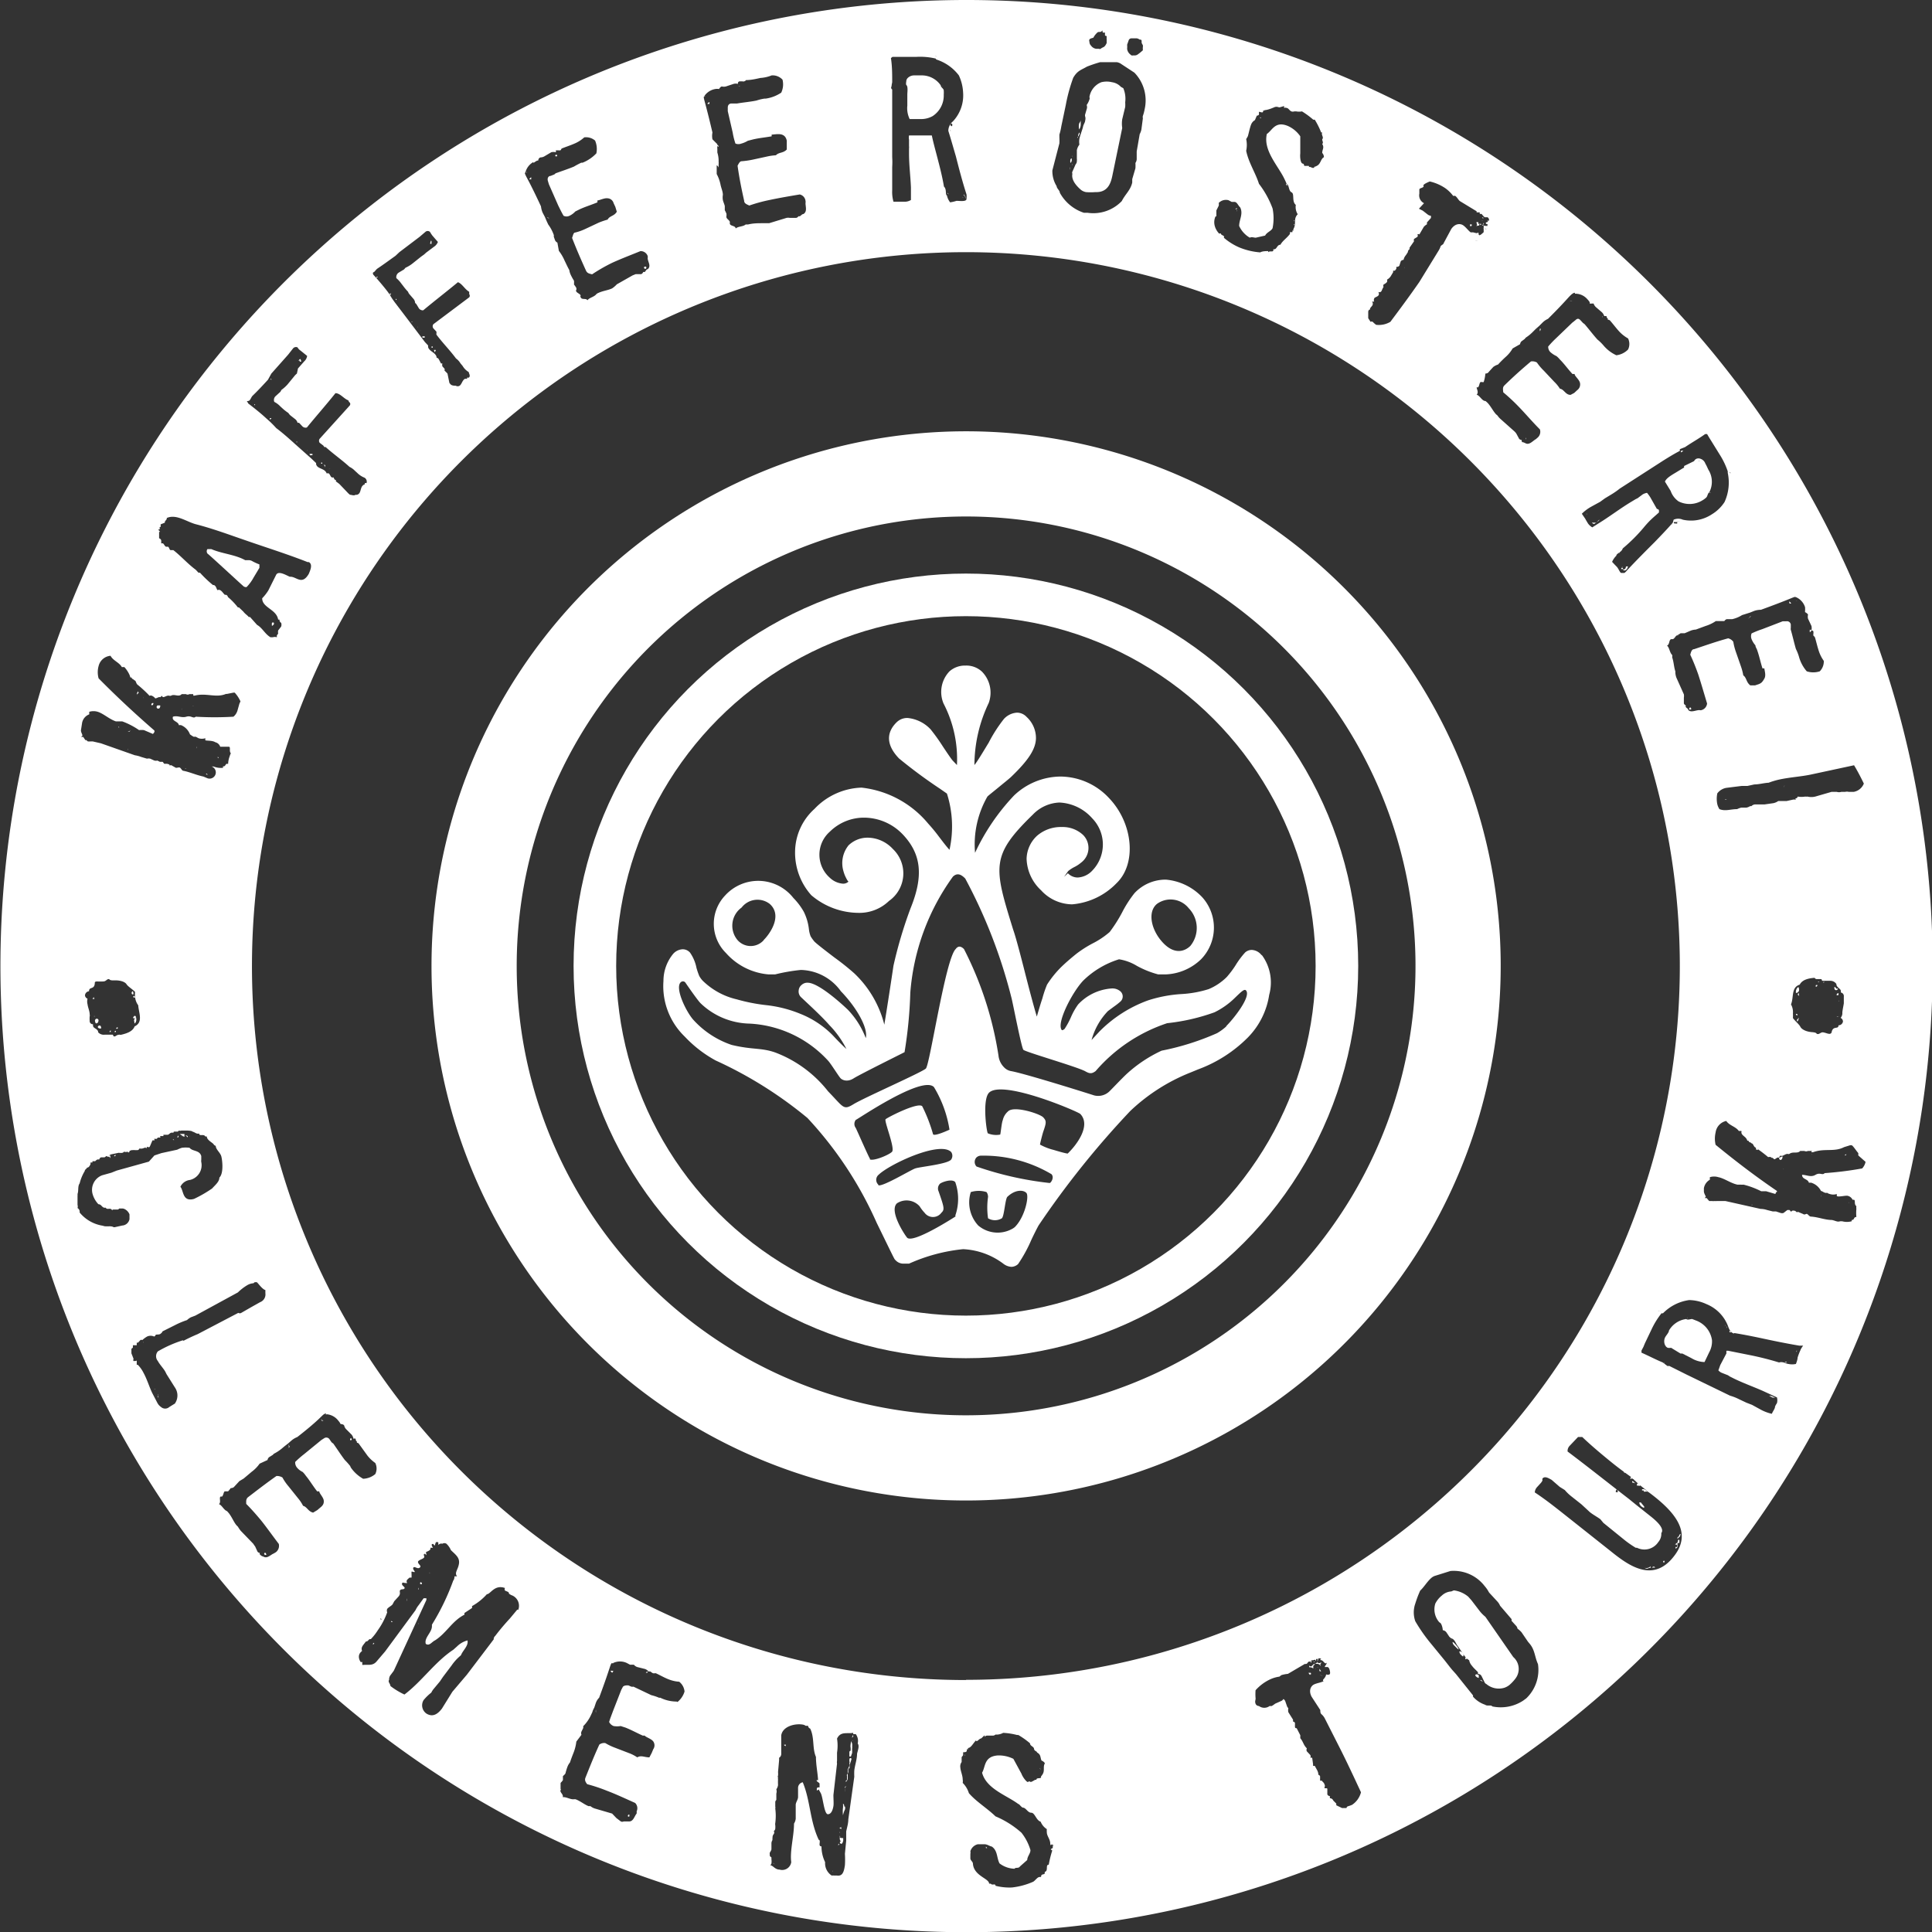 <svg xmlns="http://www.w3.org/2000/svg" id="Ebene_1" data-name="Ebene 1" viewBox="0 0 90.71 90.71">
  <rect x="0" y="0" width="90.71" height="90.71" fill="#333333" stroke="none"/>
  <defs/>
  <defs>
    <style>
      .cls-3{fill:#fff}
    </style>
  </defs>
  <path fill="none" stroke="#fff" stroke-width="4" d="M45.36 68.45a23.1 23.1 0 10-23.1-23.09 23.09 23.09 0 0023.1 23.09z"/>
  <circle cx="45.35" cy="45.35" r="17.42" fill="none" stroke="#fff" stroke-width="2"/>
  <path d="M14.21 21.3v.06zM15.24 22.22a.07.07 0 00-.09 0zM15 22h-.05.05zM15.46 22.4v.07zM15 22.07h-.07c-.01 0 0 0 0 0zM15.67 22.58v.06s-.01-.05 0-.06zM16.7 23.45h.05c.05 0-.04.01-.05 0zM16.52 23.4a.14.14 0 000-.11h-.09a.1.1 0 01.09.11zM34.49 6.34h.08v-.09a.29.29 0 00-.1.08zM16.39 23.23v-.05h-.05v.05h.05zM15.34 18.52zM19 14.45h-.06v.07zM14.12 30.77v-.07a.08.08 0 00-.09 0 .44.44 0 000 .15s.07-.05.09-.08zM11.77 37.08v0zM11.52 37.06v-.05h-.06zM13.24 20.44h-.04v.06zM12.71 29s.12.06.15 0a2 2 0 00.31-.43l.27-.45v-.16a2.52 2.52 0 01-.33-.15.34.34 0 00-.17-.05h-.17c-.49-.27-1.09-.3-1.59-.52H11a.18.18 0 000 .21c.09.06 1.61 1.47 1.71 1.55zM15.27 18.39h.06c.01 0 0 .05 0 .05h.07s0-.09-.05-.13zM15.13 18.45s-.02.01 0 0zM14 21.09h-.07v.05c0 .05.07-.03.07-.05zM14 19.3v-.05h-.05zM14 21.16h-.06zM21 17v-.05a.14.14 0 000 .05zM21.83 18.08zM26 9.56v-.05a.08.08 0 000 .08zM21.66 18a.17.17 0 00.06-.11h-.09s.05.11.03.11zM21.58 17.78v-.05h-.06v.05h.07zM21.13 17.31a.11.11 0 00.07 0v-.06h-.11v.07s.02-.02.04-.01zM11 37.84s0-.06-.07-.06a.1.1 0 00.07.06zM31.59 14.07a.07.07 0 000-.09h-.07c-.07 0 0 0 0 0a.05.05 0 00.07.09zM34.47 6v.07c0 .07 0 0 0 0zM19.63 15.24h-.07v.05c0 .05.06-.04.07-.05zM27.41 8.74a.05.05 0 00-.07 0 .06.06 0 000 .06h.07a.06.06 0 000-.06zM26.2 9.87v-.09a.27.27 0 00-.09.1h.11zM27.05 11.73s-.07-.08-.1-.07a.25.25 0 00.12.07zM21.46 12.85v.06h.06v-.14h-.05a.06.06 0 01-.01.08zM21.25 12.87s-.02.01 0 0zM20 13.49v-.05zM20.87 16.79v.07s-.01-.06 0-.07z" class="cls-3" transform="translate(-1.26 -1.46)"/>
  <path d="M19.62 15.31a.06.06 0 00-.07 0zM19.84 15.48v.06h.05zM21.45 13zM20.44 16.4h-.08c-.01 0 0 0 0 0zM20.64 16.59a.07.07 0 00-.08 0h.08zM20.41 16.3zM6.71 49.76h.07a.07.07 0 000-.07.1.1 0 00-.07.07zM6.46 49.84a.09.09 0 00-.06.07h.06v-.06c0-.06 0 0 0 0zM5.85 49.68a.11.11 0 00.1.07H6a.07.07 0 000-.07.07.07 0 00-.08-.07.09.09 0 00-.07.07zM6.64 49.91a.05.05 0 00.06 0v-.05a.05.05 0 00-.06.05zM7.5 48a.08.08 0 00-.06.08s0 .07.06.07 0-.15 0-.15zM7.61 48.28a.1.1 0 00-.08-.06.06.06 0 000 .07.08.08 0 00.06 0zM5.73 49.34a.09.09 0 000 .09s0 .08.06.08a.12.12 0 00.09-.11.07.07 0 00-.15-.06zM6.85 35.64v-.06h-.08.05zM6.47 36.24s-.01.01 0 0zM5.6 48.36h.07c.07 0 0 0 0-.06s-.05.05-.07.06zM6.31 35.4zM5.69 49.21a.11.11 0 000-.06.06.06 0 000 .06zM11 55.08V55s0 .05 0 0zM10 54.79l.07.07a.08.08 0 000-.06s-.1-.05-.11-.05.04.03.04.04zM9.92 54.83v-.13H9.7c-.03 0 0 0 0 0s.18.14.22.13zM7.64 49.27v-.06a.05.05 0 00-.07-.05l-.05.05a.07.07 0 000 .06zM9.74 54.87v-.06c0-.06 0 0 0 0zM9.59 54.87s.06 0 .05-.07-.06.06-.05.07zM9.84 54.82h-.05s.05.01.05 0zM7.27 36.67v-.06a.08.08 0 000 .07zM10 57.34s0-.01 0 0z" class="cls-3" transform="translate(-1.26 -1.46)"/>
  <path d="M7.57 49.44v.07c.06 0 .1-.14.09-.2s0-.07 0-.07a.14.14 0 00-.09.2zM11.23 55.26s0 .01 0 0zM7.9 36.06zM9.79 34.72v.05c0 .05-.01-.03 0-.05zM7.69 34v.1c0 .02 0 0 0 0s0-.06.06-.09 0 0 0-.07-.04.06-.06.06zM7.38 35.76s-.08.05-.12.05a.09.09 0 00.12-.05zM7 33zM10.35 34.61h-.06s.06.01.06 0zM9.3 34.71zM11.88 34.82s-.01.03 0 0zM10 37.55h-.06c-.06 0 0 0 0 0s.06.03.06 0zM10.52 34.68v-.05zM11.75 34.7zM11.68 34.71l-.04-.02zM7.16 33zM8.24 36.09h-.05.08zM8.07 36.05zM7.86 34.07V34.08c0-.05 0 0 0 0zM8.67 34.73c.05 0 .09 0 .11-.09a.11.11 0 000-.06h-.07-.05a.08.08 0 00.01.15zM7.54 36zM10.49 36.57v-.06c0-.06 0 0 0 0a.12.12 0 000 .09zM8 34.25a.15.15 0 000-.07v.07zM8.26 34.45s.01-.01 0 0zM8.9 35.19s-.01.01 0 0zM8.37 34.51a.11.11 0 000 .06c.06 0 .07 0 .09-.07s-.09-.01-.09.01zM10.17 54.78v.06s.01-.04 0-.06zM80.29 22.64a.08.08 0 00-.11 0 .13.13 0 000 .06zM81.52 24.6a.07.07 0 00.06 0s-.04-.02-.06 0zM80.25 23.45zM77.7 28zM72.92 22.08v-.07a.06.06 0 000 .08.07.07 0 000-.01zM80.07 25a1.15 1.15 0 001.14-.06 1 1 0 00.16-.12c.07-.07.06-.19.14-.24a1.07 1.07 0 000-1c-.06-.09-.11-.24-.18-.35a.37.37 0 00-.23-.23.26.26 0 00-.19 0 .23.23 0 00-.11.11l-.47.23v.07l-.41.25c-.34.2-.43.29-.49.41l.27.44a1 1 0 00.37.49zm1-1.89h-.05c-.05 0 0 0 0 0s-.02-.03-.02-.02zM77.31 27.36a.09.09 0 000 .09v-.1zM76.21 26H76a.17.17 0 00.11.06l.17-.12s.08-.05.07-.08a1.05 1.05 0 00-.14.14zM75.88 25.77s.01-.01 0 0zM77.6 28.06s0 .08-.06.13h-.06v.05h.08c.06 0 .15-.15.13-.19zM77.46 28.12h-.07a.06.06 0 000 .06h.06c.06 0 0 0 0-.06zM77.47 28.09a.06.06 0 00-.06 0h.06zM70.81 12.55s.01-.02 0 0zM70.7 12.17v-.06zM70.9 11.73v-.06h-.06zM70.92 11.92a.07.07 0 000 .09.07.07 0 000-.07v-.02zM70.86 12v.05h.06v.28c0 .08 0 0 .06 0h.09c0-.07-.12-.09-.1-.14a.26.26 0 00.25-.06c-.22-.13-.22 0-.36-.13zM75.3 15.33h-.08c-.02 0 0 0 0 0zM76.48 16.37a.08.08 0 000-.08v.07a.07.07 0 000 .01zM75 15.61h.08a.24.24 0 00-.12 0zM73.57 17s.06-.1 0-.12a.16.16 0 000 .14V17zM70.64 12.17zM70.72 12.28h-.13.13zM71.17 12v-.12c0-.01-.14 0-.15.05s.1.07.15.07zM85.68 49.3s-.05 0-.05.08.06 0 .07-.06a.08.08 0 000-.08zM85.64 49.14a.08.08 0 000-.07.07.07 0 00-.06 0 .08.08 0 00.07.07zM85.72 48.16v-.07a.06.06 0 00-.05.06.07.07 0 00.07.06s-.02-.02-.02-.05zM85.7 47.81c-.06 0-.12.13-.12.2v.07a.15.15 0 00.15-.13s0-.11-.03-.14zM86.52 47.72a.07.07 0 000 .07.08.08 0 00.07-.08s-.07-.01-.07.01zM88.33 38h-.06zM75.75 25.57v.06a.08.08 0 000-.07v.01zM84.14 38.54zM82.34 39a.1.1 0 00-.1 0 .1.1 0 00.06 0h.09zM84.7 38.49v-.05c0-.05 0 0 0 0v.05zM85 38.42l.06-.1s-.06.08-.06.1zM86.61 47.57a.09.09 0 00.07 0 .05.05 0 00-.07 0zM80.58 34.76s0 .05.07 0 0 0 0-.07a.05.05 0 00-.07.07zM85.64 29.66h-.07c-.07 0 0 0 0 0s.05.01.07 0zM86.29 31.1a.06.06 0 000-.07h-.06v.07c0 .07 0 .05.06 0zM83.37 30.48s.1-.07.09-.1a.31.31 0 00-.09.12s-.02-.02 0-.02zM85.36 29.79s-.08-.1-.09-.09v.07s.02.05.09.02zM87.54 49.2a.06.06 0 00.06 0h-.07c-.07 0 .01-.04.01 0zM87.47 47.88a.09.09 0 00-.08-.08.08.08 0 000 .07.08.08 0 00.16 0zM87.59 48.09a.09.09 0 00-.1.09.09.09 0 00.08 0 .09.09 0 000-.09h.02zM86.9 47.59h-.06a.09.09 0 00.06-.06zM87.6 48.5v-.07a.06.06 0 000 .06zM70.89 11.82h-.07c-.07 0 0 0 0 0a.1.1 0 00.07 0zM51.5 9.36V9.3a.24.24 0 000 .13zM51.58 9v-.1s-.05 0-.06.05a.3.3 0 000 .16s.05-.04.06-.11zM46.49 10.74h-.05a.05.05 0 00.05 0v-.06zM46.54 10.46h.06zM46.51 10.59s.06.06.08.12v.12s0-.2-.09-.2zM51.74 8.47v-.05.05zM51.76 9.18l-.15.34a.12.12 0 000 .1c-.06.3.2.58.41.76a.54.54 0 00.23.1 2.72 2.72 0 00.43 0h.06c.56 0 .68-.47.74-.74l.47-2.27a1.39 1.39 0 010-.41l.14-.58a1.66 1.66 0 000-.22A1.28 1.28 0 0054 5.6l-.11-.06a.71.71 0 00-.42-.22 1.05 1.05 0 00-.5 0 .9.9 0 00-.56.7.14.14 0 010 .11.91.91 0 01-.13.26.28.28 0 010 .2l-.07.24a.17.17 0 000 .1.33.33 0 010 .19c0 .09-.08.18-.1.29s-.13.38-.17.56a.86.86 0 000 .28.62.62 0 00-.12.26v.41a.24.24 0 010 .09.23.23 0 01-.06.17zM51.83 8.14v-.06-.05.11zM51.61 8.83a.1.1 0 000-.07v.06zM46.47 10.71zM51.62 9.23v-.08a.09.09 0 000 .08zM45.54 5.52h-.06s.04-.01.06 0zM43.09 5.53a.05.05 0 000-.08s-.07 0-.07.08zM45.81 10.58s-.06-.06-.08-.06.06.06.08.06zM43.5 11h-.06c-.06 0 0 0 0 0h.07zM36 5.51a.07.07 0 00-.07 0h.06c.06 0 .01.02.01 0zM39 11.54h-.11.07a.06.06 0 00.04 0zM43.72 11zM43.94 11a.18.18 0 00.1-.06.09.09 0 000-.05v-.2-.1V10.88c0 .01-.1 0-.1.06s-.03.06 0 .06zM51.85 7.9a.28.28 0 00.09-.13.1.1 0 000-.09s-.05.06-.06.14 0 .14 0 .14l-.03-.06zM35 8.36s0-.1-.08-.09.08.08.08.09zM43.86 5.87v.55a1.17 1.17 0 00.11.63h.51a1.1 1.1 0 00.57-.14 1.15 1.15 0 00.52-1 1.36 1.36 0 000-.2c0-.09-.14-.15-.14-.24a1.08 1.08 0 00-.85-.47h-.39a.43.43 0 00-.31.12.24.24 0 00-.07.18.28.28 0 000 .15c.08.05.06.27.05.42zm.1-.76H44zM43.86 6zM67.22 14a.11.11 0 000 .06zM66.93 14.18h-.06zM67.28 13.67v.08zM66.88 14.28zM66.5 15v-.06c0-.01 0 0 0 0zM70.44 12.24h-.07zM70.65 12.05h.06v-.07l.09.05v-.06h-.13v-.08h-.09c0 .07.06.1 0 .19zM70.61 12.55v-.06c0-.06 0 0 0 0s-.01.08 0 .06zM70.49 12.59zM70.36 12.06V12c0-.01-.07 0-.08 0s0 0 0 .07a.08.08 0 00.08-.01zM65.71 16.39s-.02.01 0 0zM53.17 3zM59.26 11.28h.07v-.11.05l-.07.06zM59.07 11.09v-.05c0-.05 0 0 0 0v.06zM58.62 11.5zM52.09 7v-.07V7zM52 7.32V7.1s0 .06-.07.15a.56.56 0 000 .29s.07-.11.07-.22zM63.26 9.16v-.08s-.03.07 0 .08zM62.05 11.81H62v.05s0-.03.05-.05zM59.34 11.38a.06.06 0 000-.06s-.01.06 0 .06zM62.05 12H62s0 .06.05 0zM60.42 7h.06s-.06-.07-.06 0zM15.87 22.83a.11.11 0 00.06 0v-.06h-.05-.06c-.06 0 0 .05 0 .07zM77.51 70.54v.06h.07a.47.47 0 000-.12zM70.78 80.16h.06a.09.09 0 00-.06 0z" class="cls-3" transform="translate(-1.26 -1.46)"/>
  <path d="M71 77.37a1.65 1.65 0 01-.29-.3l-.36-.47-.15-.17a1.31 1.31 0 00-.68-.3l-.12.05a.71.71 0 00-.44.19 1.18 1.18 0 00-.31.38.91.91 0 00.19.88.19.19 0 01.08.07.74.74 0 01.08.3.25.25 0 01.17.1l.14.21.08.07a.25.25 0 01.15.1c.06.07.09.17.16.26s.22.34.34.49a.71.71 0 00.2.18.53.53 0 00.13.26c.08.11.2.21.28.3a.35.35 0 010 .08.22.22 0 01.16.08l.16.33a.19.19 0 00.08.07.9.9 0 00.85.17.8.8 0 00.22-.12 1.89 1.89 0 00.3-.32.74.74 0 00-.11-1zM77.9 71a.06.06 0 000 .06c.06.05.1 0 .12 0s0 .07 0 .08v-.06s-.09-.08-.12-.08zM77.93 70.83s-.08-.05-.11 0a.08.08 0 000 .08c.06-.08.1 0 .15 0L78 71a.34.34 0 00-.07-.17zM70.81 80.34h-.06s.11.08.13.07z" class="cls-3" transform="translate(-1.26 -1.46)"/>
  <path d="M70.06 79.3v.05c0 .05 0 0 .06 0s0 0 0-.06-.05-.01-.06.01zM78.23 71.14s-.1-.07-.11 0 0 .05 0 .07 0 0 .06 0a.09.09 0 00.09 0s.03-.02-.04-.07zM63.49 79.85s.01.02 0 0zM70.45 79.94h.06s-.04-.01-.06 0zM70.55 80.08a.05.05 0 000 .08.25.25 0 00.14.08v-.11c0-.05-.12-.07-.14-.05zM78.6 71.47l-.14-.09h-.1a.08.08 0 000 .06h.08v.05a.11.11 0 00.08 0h.07a.24.24 0 00.13 0zM79.9 74a.07.07 0 01.1 0v.09c0 .03 0 0-.06 0a.07.07 0 000 .08.3.3 0 00.08-.07v-.18c0-.1 0 0-.06 0zM78.3 72h-.07c-.01 0 0 .14.14.22s.06 0 .09 0-.11-.15-.16-.22z" class="cls-3" transform="translate(-1.26 -1.46)"/>
  <path d="M80 73.9a.23.23 0 00.11 0v-.14h-.07s.02.08-.04.14zM79.93 73.84v-.06h-.05.05zM79.58 73.85s-.02-.01 0 0zM80 73.68l.08-.1a.25.25 0 000 .08s0-.12.06-.17 0 .08 0 .1-.07.06-.1.1zM78.76 75.07c-.14 0-.12.09-.29 0a.3.3 0 00.29-.07zM79.35 74.75v.06a.06.06 0 00.06 0v-.07zM69.84 79a.06.06 0 00-.06 0s0 .08.06.14.1.1.12.09a.21.21 0 000-.16zM78.81 75.06h.16c-.04-.06-.07-.06-.16 0zM63 79.5a.06.06 0 00-.08 0s.08.01.08 0zM62.73 79.66v.08c.06 0 .12 0 .19.06v-.07-.06l.08-.07a.06.06 0 00-.07 0l-.1.1s-.07 0-.1-.04zM63 79.58h.11s.09 0 .14.08 0 0 0-.07l.06-.07c-.06 0-.14.06-.17 0h-.06a.32.32 0 00.07-.25c-.07.18.02.23-.15.31z" class="cls-3" transform="translate(-1.26 -1.46)"/>
  <path d="M63.05 79.4s0-.09.07-.11-.08 0-.1 0 0 .13 0 .16zM79.62 73.06h0zM63.29 80.13a.08.08 0 00.07 0zM63.3 80.09h-.06a.06.06 0 00.06 0zM63 80v.06zM63 79.82a.08.08 0 00.05 0H63zM63.23 79.8s-.05.09 0 .13h.06s-.09-.12-.06-.13zM63.16 79.75h-.08s.09.01.08 0zM62.8 80h-.06c-.06 0-.05 0 0 .07s0 0 .07 0a.09.09 0 00-.01-.07zM63.07 84.1v.05zM62.8 79.53a.14.14 0 00.05-.08h-.05v.07c0 .07-.01.02 0 .01zM63.45 84.79v.06c0 .06 0 0 0 0v-.06zM64.38 86.24zM69.36 78.44h.06c.06 0 0 0 0 0s-.04-.01-.06 0zM63 84zM63 83.73h-.06.06zM69.46 78.56s0 .08.07.15.2.21.22.19a.5.5 0 00-.12-.19c-.07-.09-.15-.17-.17-.15zM62.77 79.41h-.06c-.06 0 0 0 0 0s.03.01.06 0zM62.72 83.5h.06zM70.25 79.67h-.07zM84.45 57.36h.09v-.06s-.08.04-.09.06zM84.79 55.82s0 .09.06.1.09-.07.1-.11a.35.35 0 000-.06zM87.85 58h-.06zM88.08 57.9v.06a.08.08 0 000-.06zM85.37 55.79zM85 56.37a.07.07 0 000-.05zM83.75 57.28zM84.25 57.32s.01-.03 0 0zM83.45 57.13s.08 0 .09-.06-.05.06-.09.06zM84.09 57.36s0-.02 0 0zM87.7 55.58zM87.77 55.56zM87.4 58.79s-.05 0-.08-.06a.15.15 0 00.08.06zM80.49 63.37a.06.06 0 000-.06v.07zM87.93 55.66a.05.05 0 00-.05.05s.06 0 .07-.05zM86.56 55.63v-.06zM83.52 58a.07.07 0 000 .07v-.06zM86.77 57.57v.09c0 .01-.01-.07 0-.09zM86.43 58.6s0 .03 0 0zM86.33 55.68v-.06a.1.1 0 010 .06zM85.8 55.79h0z" class="cls-3" transform="translate(-1.26 -1.46)"/>
  <path d="M46.62 1.46A45.36 45.36 0 1092 46.82 45.36 45.36 0 0046.62 1.46zm42.15 36.79a.63.63 0 01-.48.39h-.23a.32.32 0 00-.17 0h-.18a.37.37 0 01-.21 0h-.25l-.76.22a.78.78 0 01-.37 0 .29.29 0 01-.1 0 1.07 1.07 0 01-.36 0s0 .07-.07.08 0 .06 0 .06h-.13l-.32.07h-.39a.6.6 0 01-.23.1l-.42.06h-.45a.27.27 0 00-.16.08h-.06a.51.51 0 01-.18.07h-.24a.89.89 0 00-.19.07c-.32 0-.55.11-.83 0a.77.77 0 01-.1-.23 1.24 1.24 0 010-.51.67.67 0 01.43-.26l.72-.09h.27l.32-.07c.22 0 .45-.07.67-.08a3.65 3.65 0 01.5-.15c.51-.11 1.06-.14 1.51-.24l2-.43c.16.26.34.61.46.86zM87.76 49a.34.34 0 01-.08.25.2.2 0 01.11.17.21.21 0 01-.21.18c0 .21-.25 0-.32.31a.1.1 0 01-.11.09c-.08 0-.2-.06-.3-.07s-.16.09-.25.08 0-.07-.27-.09-.48-.13-.54-.25-.23-.25-.35-.41a1.92 1.92 0 000-.22.73.73 0 00-.09-.42c.14-.35 0-.8.41-.93.12-.24.43-.3.7-.32a.11.11 0 00.1.06h.17c.05 0 .06 0 .08.08h.38a.34.34 0 01.29.15c0 .17.21.21.21.33a.25.25 0 010 .07.17.17 0 01.14.19v.31c0 .04-.06.31-.07.44zm-4.71-18.66l.16-.05.22-.07.2-.08a1 1 0 01.31-.05c1.15-.42 1.4-.54 1.54-.59s.08.05.11 0a.76.76 0 01.42.47 1.16 1.16 0 010 .18v.05s.12.06.14.12a.38.38 0 000 .19l.16.34a.5.5 0 010 .21s.08 0 .09.05 0 .1 0 .13a.15.15 0 000 .06s.06.05.08.1c.06.21.11.43.18.64a1.74 1.74 0 00.23.45.66.66 0 01-.19.49 1 1 0 01-.61 0 1.75 1.75 0 01-.37-.7 2.13 2.13 0 00-.14-.35c-.08-.27-.16-.63-.24-.9a.26.26 0 010-.09v-.16a.18.18 0 00-.21-.15h-.17L84 31a4.34 4.34 0 00-.5.2.36.36 0 000 .27 1 1 0 00.18.29c0 .08.06.15.08.22.1.28.15.54.25.86h.09c0 .09.09.32 0 .48s-.14.21-.26.26l-.18.06h-.22c-.2-.15-.17-.36-.33-.47a2.58 2.58 0 00-.11-.42l-.23-.66a2.83 2.83 0 01-.13-.5.43.43 0 00-.24-.16c-.55.15-1 .31-1.6.51-.12 0-.15.16-.18.26.14.3.26.6.37.91.15.46.28.92.42 1.38a.36.36 0 01-.26.31.19.19 0 01-.1 0c-.17 0-.39.13-.52 0 0-.07-.1-.1-.12-.15s0 0 0-.07a.19.19 0 01-.09-.09v-.27a.53.53 0 000-.16l-.35-.78a.87.87 0 01-.05-.22v-.08c-.07-.2-.07-.43-.15-.66a.27.27 0 000-.11c-.12-.11-.12-.33-.24-.44.13-.05.08-.26.19-.3h.07c.08 0 .14-.16.21-.18a.11.11 0 01.08 0H80a1.51 1.51 0 00.17-.1h.19l.28-.12a.74.74 0 01.24-.05l.46-.17a1.78 1.78 0 00.48-.23h.4a.23.23 0 01.11-.09h.26a1.43 1.43 0 00.46-.19zm-36.43 50a33.52 33.52 0 1133.51-33.52 33.51 33.51 0 01-33.51 33.51zM79.18 63V63.01c0-.05 0 0-.07 0a.11.11 0 01.11 0zm-60 14.5h-.05v-.07c0-.07 0 0 0 0zM45.6 10.34zm34 15.94h-.06zm.16-.19v-.05s.02.07.01.05zm.09-.06v-.06H80a.06.06 0 010 .07h-.06zm.17-.11h.1a.07.07 0 01-.06 0s-.06.02-.06 0zm.2.06v-.05zm2.23-2.33h.06c.06 0 0-.06 0-.07v.1zm-3.09-.57c.24-.15.5-.31.77-.45v-.08l.25-.1c.29-.2.65-.4.94-.61h.09l.1.17.1.16.39.63a3.6 3.6 0 01.38.79v.07a2.19 2.19 0 01-.15 1.37 1.84 1.84 0 01-.6.58 1.77 1.77 0 01-1.36.25.53.53 0 00-.43 0l-.04.14c-.28.32-.57.62-.84.9-.43.43-.85.85-1.3 1.33a.8.8 0 01-.13.13h-.15c-.06 0-.13-.21-.21-.29s-.22-.23-.22-.23a.92.92 0 01.2-.29c0-.11.24-.15.3-.34.37-.31.7-.64 1-1s.46-.47.7-.69v-.09c0-.02 0-.05-.1-.08l-.3-.53a1.77 1.77 0 00-.16-.22.59.59 0 00-.2.07l-.24.18-.1.05-.2.12c-.48.29-.89.6-1.34.89l-.49.31a.65.65 0 01-.2-.18l-.09-.15c-.05-.1-.11-.17-.2-.31a2 2 0 01.44-.33l.42-.23.22-.16.33-.2a3.47 3.47 0 00.37-.26zm-2 4.11zm-5.77-8.61c.11-.12.23-.24.35-.35a1.61 1.61 0 00.34-.41l.35-.2a.23.23 0 01.06-.13l.15-.11.06-.07a1.88 1.88 0 00.34-.28l.12-.12.17-.15.15-.15a.86.86 0 01.26-.18c.87-.86 1-1.08 1.15-1.18s.1 0 .12 0a.74.74 0 01.58.26.76.76 0 01.11.14v.06c0 .01.13 0 .18 0a.42.42 0 00.11.17l.28.24a.42.42 0 01.11.18h.1c.02 0 0 .09.07.11a.11.11 0 000 .06s.08 0 .12.06c.14.16.28.35.43.51a1.72 1.72 0 00.4.31.59.59 0 010 .52.93.93 0 01-.55.27 1.73 1.73 0 01-.62-.48 2.2 2.2 0 00-.27-.26c-.19-.21-.41-.5-.6-.72l-.08-.06-.11-.12c-.07-.07-.13-.12-.25 0l-.14.11-.76.73a4.51 4.51 0 00-.37.39.35.35 0 00.1.26 1.12 1.12 0 00.29.19 1.21 1.21 0 01.16.16c.21.21.36.43.59.68h.1c0 .1.21.25.25.41a.33.33 0 01-.13.35l-.14.13L75 20c-.24 0-.3-.26-.5-.29a1.76 1.76 0 00-.27-.33l-.48-.51a2.44 2.44 0 01-.33-.39.43.43 0 00-.28-.05c-.44.37-.82.71-1.25 1.13-.09.09-.06.2-.05.32a9.07 9.07 0 01.72.67c.33.34.64.71 1 1.07a.36.36 0 01-.11.39l-.08.07c-.15.08-.3.29-.49.19s-.13 0-.17-.09a.08.08 0 010-.06.22.22 0 01-.12-.05l-.13-.24a.53.53 0 00-.1-.12l-.64-.57a.8.8 0 01-.15-.17l-.07-.06c-.14-.15-.24-.37-.4-.54l-.09-.08c-.17 0-.26-.25-.42-.3.11-.1 0-.27 0-.34a.09.09 0 01.06 0c.07-.06.06-.19.12-.25a.11.11 0 01.07 0h.08A1.63 1.63 0 0071 19s.12 0 .16-.08l.21-.23a.77.77 0 01.21-.11zm-1-5.83h.06c.06 0 0 0 0 0s-.11.01-.12 0zm-5 3.24a.11.11 0 010-.06l.09-.11a.16.16 0 000-.2h.1a.16.16 0 010-.14c0-.06.15-.08.2-.15s0-.13 0-.16a.11.11 0 00.15-.06s.06-.14.09-.18a.13.13 0 010-.11s.12-.06.16-.12a.13.13 0 000-.11.49.49 0 00.17-.15l.12-.2v-.07h.08l.07-.09v-.09a.17.17 0 00.14-.05l.07-.22s.06-.06.13-.06a.46.46 0 01.11-.22l.09-.14s0-.09.08-.14v-.07l.21-.3a.19.19 0 010-.11l.16-.1a.1.1 0 000-.11.06.06 0 01.09 0l.21-.36a.57.57 0 01.15-.12.25.25 0 010-.09l.18-.2a.22.22 0 000-.11.28.28 0 01-.15-.06l-.23-.18-.18-.09.24-.26a.41.41 0 01-.22-.45v-.19c0-.07.15-.07.19-.13s0 0 0-.06.18-.14.3-.19a2.18 2.18 0 01.72.31 1.67 1.67 0 01.38.37.23.23 0 01.1 0c.09.07.13.17.21.24l.79.48v.05h.14a.09.09 0 010 .08.17.17 0 01.1 0s.07.1.14.15h.13a.15.15 0 01.07.16h-.08c.09.1 0 .17 0 .26s.06.07 0 .09c-.06.09-.15 0-.22 0h.07v.07a.38.38 0 010 .1s-.18.19-.23.16 0-.08-.06-.13c0 .08-.19 0-.23 0h-.11c-.11-.08-.22-.24-.35-.33s-.37-.1-.56.17l-.36.67c0 .05-.11.09-.14.14a.92.92 0 01-.11.23l-.89 1.45c-.43.62-.88 1.23-1.36 1.87a1.06 1.06 0 01-.67.14 1.22 1.22 0 01-.16-.14.1.1 0 00-.1 0l-.11-.17v-.31a.14.14 0 01.05-.09zm-7.22-4.37v-.28l.11-.22a.31.31 0 000-.13.47.47 0 01.46-.13l.15.08h.13c.12 0 .17.17.27.26.15.31-.05.57-.05.87a1.23 1.23 0 00.5.55c.09-.05.19 0 .28 0l.44-.1c.08-.16.29-.21.35-.35a2.36 2.36 0 000-.92 4.38 4.38 0 00-.64-1.16c-.16-.51-.49-1-.6-1.55a1.29 1.29 0 000-.55s.06-.09.08-.14.09-.39.15-.54a.41.41 0 01.18-.21l.09-.21s.07 0 .1-.05v-.13c.06 0 .17.06.19 0a.06.06 0 000-.06h.07v-.02c.12 0 .31-.07.45-.13s.18 0 .26 0l.21-.06v.09a.13.13 0 01.12 0c.08 0 .13.12.22.16a.22.22 0 00.14 0h.09a.72.72 0 00.27 0 3.83 3.83 0 01.53.39h.07a3.56 3.56 0 01.3.6h.05c-.06.12.09.22 0 .32 0 .09.07.15 0 .22.11.18 0 .25 0 .42a.3.3 0 01.08.2c-.16.09-.14.3-.32.4s-.11 0-.14.09c-.09.06-.21-.1-.25 0a.08.08 0 000-.08h-.19c-.06 0 0-.09-.1-.11s-.13-.3-.11-.48v-.8a1.4 1.4 0 00-.57-.48c-.61-.26-.74.2-1 .37-.18.77.52 1.48.82 2.1s0 .18.1.25c.13 0 .09.32.24.39s0 .43.2.59a.63.63 0 00.09.44.38.38 0 00-.09.13c-.07.15 0 .34-.09.52s.06.06 0 .1-.07 0-.07 0a.44.44 0 010 .09h-.12a.16.16 0 010 .09c-.15.2-.35.32-.44.5-.18 0-.16.25-.34.21a.06.06 0 010 .06c0 .09-.19 0-.24.09a.1.1 0 000-.06c-.1 0-.27 0-.37.06a3.23 3.23 0 01-1-.24 2.83 2.83 0 01-.71-.45c.06-.12-.13-.09-.14-.2h-.08c.17.16-.41-.26-.17-.8zm-4.12-8.26a.14.14 0 01.13-.1h.26a.38.38 0 01.13.06c.06 0 .1 0 .09.11 0 .11.08.12.06.22a1 1 0 000 .17s-.13.12-.22.18a.26.26 0 01-.21.06.3.3 0 01-.11 0L54.31 4a.39.39 0 01-.13-.25 1.06 1.06 0 000-.19zm-.14.25v.06zm-1.51-.39a.87.87 0 01.17-.22c.07-.08.15 0 .22-.08s0 .06.07.07.06 0 .08 0 0 0 0 .06v.06c0 .06.09 0 .08.09s0 0 0 .14v.14c-.11.24-.17.17-.28.27a.1.1 0 01-.09 0h-.13a.36.36 0 01-.23-.14c-.08-.09-.07-.12-.09-.24s.2-.12.2-.15zm-1.93 6.24L51 8.19a2.51 2.51 0 000-.27v-.14a2.74 2.74 0 00.09-.39l.21-1a7.8 7.8 0 01.35-1.28c.2-.34.37-.36.64-.52a6.5 6.5 0 01.62-.21h.79a.5.5 0 01.21.09l.61.4A1.87 1.87 0 0155 6.6a1.92 1.92 0 01-.08.3.2.2 0 000 .11l-.07.53a.83.83 0 01-.08.22l-.14.81v.37a.35.35 0 01-.06.17 2 2 0 010 .25l-.15.51v.16c-.08.36-.33.55-.49.87a1.85 1.85 0 01-1.61.55h-.17a2 2 0 01-1.13-.94c0-.11-.14-.19-.15-.31a1.35 1.35 0 01-.2-.74zm-5.51-5.4s.07.05.07.07zm-2 .07h1.12a3.2 3.2 0 01.87.07s.06 0 .06.05a2.15 2.15 0 011.07.75 2.15 2.15 0 01.2.82A1.78 1.78 0 0146 7.16a.59.59 0 00-.21.37.28.28 0 000 .09c.13.41.24.81.35 1.18.15.59.3 1.17.5 1.79a.8.8 0 010 .18c0 .05 0 .1-.11.12s-.25 0-.36 0a1.82 1.82 0 01-.3.07.78.78 0 01-.15-.32c-.09-.05 0-.29-.14-.42-.08-.48-.2-.94-.32-1.4s-.17-.63-.25-1h-1.07a.51.51 0 000 .2v.3a.41.41 0 010 .11v.24c0 .56.07 1.07.09 1.6v.58a.57.57 0 01-.25.08H43.21a1.66 1.66 0 01-.06-.54V9.3a3.57 3.57 0 000-.46V6.55v-.89a.1.1 0 01-.05-.08l.05-.26c0-.36 0-.77-.06-1.13zM46 7.23s0 .06 0 0zm0 .68zm-.12-.3v-.06c0-.06 0 0 0 0l.02.06zm0 0zm0-.27s0-.08.06-.08a.08.08 0 010 .13zM34.31 6a.78.78 0 01.53-.36.52.52 0 01.18 0s.06-.11.13-.12a.41.41 0 00.19 0l.36-.12a.38.38 0 01.21 0 .09.09 0 01.09-.12h.13a.07.07 0 00.06 0s.05 0 .1-.06c.22 0 .45-.05.67-.1a1.69 1.69 0 00.53-.12.63.63 0 01.51.2.91.91 0 01-.06.61 1.76 1.76 0 01-.73.28h-.06a2.22 2.22 0 00-.37.09c-.28.06-.64.09-.92.14h-.26c-.09 0-.17.06-.17.19v.17l.23 1a3.3 3.3 0 00.13.52.38.38 0 00.28 0 1.14 1.14 0 00.3-.13l.23-.06c.29-.07.55-.09.89-.15v-.08c.09 0 .33-.05.48 0s.2.16.23.28V8.48c-.17.18-.37.12-.51.27a2.65 2.65 0 00-.42.06l-.69.15a4 4 0 01-.5.07c-.09 0-.14.12-.19.21.08.57.18 1.07.31 1.65 0 .13.14.17.24.22a7.38 7.38 0 01.95-.26c.47-.1.94-.18 1.42-.26a.35.35 0 01.27.3.31.31 0 010 .11c0 .16.09.4-.1.51-.07 0-.12.09-.17.1a.07.07 0 01-.06 0 .17.17 0 01-.11.08h-.3a.4.4 0 00-.15 0l-.82.25h-.31c-.21 0-.44 0-.68.06h-.11c-.13.11-.35.08-.47.19 0-.14-.25-.11-.27-.22a.1.1 0 010-.07c0-.09-.14-.15-.16-.23a.1.1 0 010-.07v-.1a1.38 1.38 0 00-.08-.17v-.18c0-.06-.07-.2-.09-.3a.69.69 0 010-.24c0-.16-.08-.32-.11-.48a1.85 1.85 0 00-.18-.5v-.41a.18.18 0 01.09.11v-.18a.32.32 0 000-.09 1.3 1.3 0 00-.06-.44v-.16a1.85 1.85 0 010-.23L34.71 8a.85.85 0 010-.32c-.28-1.19-.37-1.45-.4-1.6s.06-.07.05-.11-.03.03-.05.03zm-8 3.11a1.27 1.27 0 01.17-.11h.05s0-.12.11-.15a.37.37 0 00.18-.05l.32-.19a.41.41 0 01.22 0v-.09a.79.79 0 01.13 0h.06c.06 0 .05-.07.09-.09.2-.08.42-.15.62-.24a1.6 1.6 0 00.43-.28.65.65 0 01.51.15 1 1 0 01.06.6 1.83 1.83 0 01-.65.44h-.06a3.65 3.65 0 00-.34.18c-.26.11-.6.22-.87.32a.16.16 0 01-.08.06l-.15.06c-.09 0-.16.09-.13.22l.05.17.44 1c.08.16.16.33.25.48a.31.31 0 00.28 0 .86.86 0 00.27-.2l.2-.1c.28-.13.53-.2.84-.33v-.09c.1 0 .31-.12.48-.1a.31.31 0 01.28.23l.08.17.07.23c-.12.21-.34.19-.43.37a3.93 3.93 0 00-.41.14l-.64.3a2.48 2.48 0 01-.48.17c-.08 0-.1.15-.14.25.21.54.41 1 .66 1.55.06.12.17.13.28.16a8.07 8.07 0 01.94-.54c.44-.2.89-.37 1.33-.55a.35.35 0 01.34.23.29.29 0 010 .1c0 .17.18.37 0 .52-.07 0-.1.11-.14.13h-.07a.18.18 0 01-.09.1h-.26l-.15.06-.74.42A1.19 1.19 0 0130 15c-.19.09-.42.11-.64.21a.33.33 0 00-.1.06c-.11.14-.33.16-.42.29-.06-.12-.27 0-.32-.15s0 0 0-.07-.16-.12-.2-.19 0-.06 0-.08a.29.29 0 000-.09 1.11 1.11 0 00-.11-.16 1.28 1.28 0 000-.18 2.34 2.34 0 01-.15-.27.75.75 0 01-.07-.23c-.08-.14-.15-.3-.22-.44a2.06 2.06 0 00-.27-.46l-.07-.39a.23.23 0 01-.11-.11l-.06-.17a.2.2 0 000-.08A1.9 1.9 0 0027 12l-.07-.15-.09-.21-.1-.19a1 1 0 01-.08-.3c-.52-1.12-.67-1.34-.73-1.48s0-.08 0-.12a.77.77 0 01.37-.48zm-7.51 5.14c.07-.05.11-.13.18-.18.3-.2.57-.4.85-.6l.18-.17.95-.72.27-.23a.16.16 0 01.22 0 1.63 1.63 0 00.11.17l.26.3a.48.48 0 01-.19.23l-.36.27-.1.09-.14.1-.4.32a1.52 1.52 0 01-.33.2l-.07.08-.25.15a.25.25 0 00-.11.26 1.37 1.37 0 01.23.25l.1.13a2.75 2.75 0 00.22.26.29.29 0 00.07.12l.19.22a.31.31 0 01.07.18l.06.06.12.2a.23.23 0 00.2.09c.54-.45 1.1-.88 1.63-1.32.2.07.32.33.53.45v.11a.12.12 0 010 .15l-1.68 1.26a.16.16 0 000 .2l.14.15a.36.36 0 010 .09v.05c.3.4.64.74.92 1.12a.77.77 0 01.21.23l.1.12a.81.81 0 00.29.29c0 .07.1.18 0 .26h-.08v.06a.22.22 0 00-.11 0c-.12.08-.14.25-.24.32a.17.17 0 01-.18 0c-.07 0-.17 0-.24-.06l-.06-.07-.09-.44a1.85 1.85 0 00-.14-.14.15.15 0 000-.09l-.1-.11a.29.29 0 010-.14.1.1 0 01-.07 0 2.12 2.12 0 00-.11-.21.11.11 0 00-.09-.05.22.22 0 00-.05-.14c-.08-.11-.23-.17-.3-.27a.17.17 0 01-.05-.12v-.05l-.15-.16-.59-.78c-.25-.33-.5-.66-.76-1s-.24-.36-.36-.53-.46-.58-.71-.85c0 0-.05-.07 0-.12a.21.21 0 000-.03zm-5.82 6c.06-.06.08-.15.14-.21.26-.25.49-.5.72-.75L14 19l.79-.89.22-.28a.18.18 0 01.22-.06.41.41 0 00.14.15l.31.25a.42.42 0 01-.14.26l-.29.33-.05.24a.68.68 0 00-.12.12l-.32.39a1.8 1.8 0 01-.29.26.41.41 0 01-.05.09l-.22.2a.24.24 0 00-.06.27 1 1 0 01.28.21l.12.11a2.26 2.26 0 00.26.2.53.53 0 00.09.11l.23.18a.32.32 0 01.11.17h.07l.16.17a.21.21 0 00.21.05c.44-.54.91-1.07 1.34-1.61.22 0 .39.26.61.34a.15.15 0 00.06.1.11.11 0 010 .14l-1.41 1.56a.16.16 0 000 .19l.17.13.05.07h.06c.38.34.77.61 1.12.93a.88.88 0 01.25.18l.12.11a1 1 0 00.34.22.22.22 0 01.09.25h-.08a.11.11 0 000 .06.21.21 0 00-.11.07c-.09.1-.08.27-.16.36a.18.18 0 01-.17.06c-.07.06-.18 0-.26 0l-.07-.06-.43-.45-.16-.12a.18.18 0 000-.07L17 24a.29.29 0 01-.08-.13.08.08 0 01-.08 0c-.05 0-.08-.13-.14-.18a.13.13 0 00-.1 0 .36.36 0 00-.08-.12c-.1-.09-.26-.12-.35-.2a.24.24 0 01-.07-.12.11.11 0 000-.05l-.21-.2-.73-.65c-.31-.28-.61-.55-.93-.79a4.86 4.86 0 00-.46-.45c-.27-.25-.56-.48-.86-.71 0-.05-.06-.06-.05-.11a.17.17 0 00.14-.05zm-4.25 6.18h.05s-.09-.1-.09-.11 0 0 .06 0a.18.18 0 000-.12.07.07 0 00.05 0 .42.42 0 000-.12L9 26v-.05l.09-.12v-.05c.46-.2.94.19 1.39.3.81.21 1.58.5 2.37.77.95.33 1.91.63 2.85 1h.06c.2.11.06.4 0 .55-.33.57-.59.11-.89.14-.14-.05-.52-.3-.64-.1l-.37.74a2.16 2.16 0 01-.29.37c0 .45.67.51.75 1h.06s0 .12.08.15a.28.28 0 010 .18l-.14.18a.42.42 0 000 .15l-.06.08a.94.94 0 000 .09.32.32 0 00-.19 0h-.11c-.26-.15-.38-.44-.63-.58l-.33-.37h-.06c-.07-.09-.18-.15-.25-.25l-.21-.2h-.05a3.12 3.12 0 00-.47-.49.13.13 0 00-.08-.1.11.11 0 00-.06 0c-.08-.07-.13-.17-.22-.22a.14.14 0 00-.13 0c-.06-.09-.06-.19-.16-.24h-.05a5.71 5.71 0 01-.61-.58h-.07l-.13-.14c-.38-.28-.68-.63-1.05-.92h-.12c-.07 0-.07-.13-.13-.16h-.08c-.07 0-.1-.12-.16-.16h-.08v-.09c0-.06 0-.1-.1-.15v-.3zm-3.62 9a.53.53 0 01.34-.43v-.12a.68.68 0 01.4 0c.28.09.53.34.85.45H7a3.49 3.49 0 01.79.41.93.93 0 01.23 0l.42.18s.06-.06.07-.1 0 0 0-.06c-.9-.78-1.78-1.6-2.62-2.45a1.07 1.07 0 010-.58.63.63 0 01.56-.48c.12.23.41.31.53.53h.12l.05.06c.05.06.15.2.2.33s0 .09.09.1c0 .08.1.07.12.13.09 0 .08.15.16.21s.39.33.56.52a.13.13 0 01.12 0 .4.4 0 01.15.12c.06 0 .16-.07.2-.06s.06 0 .1-.07a.12.12 0 00.07.07c.09 0 .19-.1.3-.06h.06c.16-.11.37.08.51-.08h.2a.15.15 0 00.16 0h.18a.1.1 0 010 .07h.07c.55-.14 1 .12 1.47-.08h.05l.3-.06h.06a1.53 1.53 0 01.27.41l-.05.11-.09.32a.59.59 0 01-.19.29 14.83 14.83 0 01-1.77 0c-.12.11-.21-.07-.44 0s-.41-.07-.63 0c-.07.22.25.21.28.4a.23.23 0 01.11 0 .76.76 0 01.41.43s.11.08.17.11h.1l.13.07a.5.5 0 00.32 0v.09c0 .04.32 0 .47.1a.32.32 0 01.23.21h.4c.11 0 0 .21.1.31a.43.43 0 00-.05.12 1.18 1.18 0 00-.08.38c-.15-.05-.09.13-.24.11v.07a.94.94 0 01-.44-.06h-.09a.28.28 0 01-.2.55l-.19-.08c-.34-.07-.63-.21-.94-.27-.06 0-.1-.1-.15-.14s-.11 0-.2 0l-.18-.1a.08.08 0 00-.11 0c0-.07-.07-.07-.13-.09h-.13l-.07-.09h-.13l-.12-.06a.32.32 0 01-.14 0l-.2-.09a.36.36 0 00-.15 0L7.89 37a1.47 1.47 0 00-.3-.08L6 36.36l-.39-.09h-.09a.56.56 0 01-.13 0 .09.09 0 01-.06-.06h-.06s-.08-.11-.1-.15h-.1l.06-.06c0-.07-.07-.15-.07-.25zm2.47 14.22c-.09.25-.4.34-.66.4a.15.15 0 00-.11 0c-.06 0-.11.06-.16.07s-.06 0-.09-.08h-.38a.36.36 0 01-.31-.11c0-.17-.23-.18-.24-.3a.28.28 0 010-.08.15.15 0 01-.16-.16 1.33 1.33 0 010-.2.21.21 0 000-.11c0-.15-.08-.31-.1-.47a.5.5 0 010-.26.19.19 0 01-.12-.15.21.21 0 01.19-.2c0-.23.24-.06.27-.36 0-.07 0-.09.1-.1a2.53 2.53 0 00.3 0c.12 0 .16-.1.24-.11s0 .07.28.06.5.07.57.18.26.22.4.36a1.7 1.7 0 000 .22.78.78 0 00.15.41c.02.34.25.8-.17.99zM7 59l-.36.08H6.6c-.15-.09-.34 0-.51-.07A1.75 1.75 0 015 58.39v-.06a.2.2 0 00-.1-.15.25.25 0 000-.15v-.14-.28a.36.36 0 000-.09c.06-.16 0-.36.1-.5a2.1 2.1 0 01.24-.58c0-.07.08-.09.11-.16.08 0 .12-.08.16-.16v-.08h.09v-.06h.13s.06-.07.11-.08 0 0 .08 0a.14.14 0 01.08-.1h.16a.16.16 0 00.08-.06.12.12 0 00.1 0s.08-.06.13-.08l.34-.07a.09.09 0 01.06 0h.12a.17.17 0 00.1-.06.18.18 0 00.16 0l.19-.07h.07a.13.13 0 01.07 0h.14a.12.12 0 00.09-.08.27.27 0 00.15 0 1.56 1.56 0 00.21-.08s.09.05.12 0l.13-.3h.07c.07 0 0-.06 0-.07h.13l.05-.06h.11c.03 0 0 0 0-.07h.15a.1.1 0 000-.06h.19c.07 0 .1-.07.16-.09a.15.15 0 01.12 0s0-.06.05-.06h.16l.05-.05a.17.17 0 00.12 0H10s.28 0 .31.06c.08 0 .17.12.3.08 0 .15.22 0 .29.14h.07c0 .15.2.25.31.35a.17.17 0 00.11.09c0 .17.21.31.26.49s.12.8-.09 1c0 .2-.21.36-.34.51a6 6 0 01-.85.49c-.55.15-.48-.38-.64-.57a.57.57 0 01.45-.32.71.71 0 00.53-.84.37.37 0 010-.11v-.17c-.08-.29-.41-.21-.55-.39a1.37 1.37 0 00-.36 0 1.45 1.45 0 00-.22.09l-.74.16-.33.11-.26.29-1.51.42-.25.1-.43.12a.73.73 0 00-.45.89 1.16 1.16 0 00.27.47c.16 0 .17.2.34.16.07.12.2 0 .28.09s0 0 .07 0h.22a.15.15 0 00.07-.05H7c.14 0 .3.15.34.28v.22A.37.37 0 017 59zm2.84 5.39a5.74 5.74 0 00-1.17.52.35.35 0 000 .45c.09.17.26.34.35.5l.06.12.39.62a.66.66 0 010 .76l-.26.16a.29.29 0 01-.39 0 .53.53 0 01-.18-.21l-.24-.46c-.14-.3-.24-.64-.4-.93a1.46 1.46 0 00-.27-.38h-.05v-.18c0-.05 0 0-.06 0h-.1v-.07a.06.06 0 000-.06L7.43 65v-.09-.12l.07-.06v-.11h.18v-.12h.06l.11-.12a.08.08 0 01.09 0 1.24 1.24 0 01.23-.17.39.39 0 01.32 0s.05 0 .07-.06.18 0 .25-.08a.2.2 0 00.08-.1l.58-.29a3.87 3.87 0 01.57-.24.83.83 0 01.18-.13l.21-.08 2-1.09a2.36 2.36 0 01.44-.34.66.66 0 01.29-.09l.06-.05h.09c.04 0 .25.33.41.37v.15a.39.39 0 01-.25.42l-.41.23-.47.27a.13.13 0 01-.14 0l-1.91 1a8 8 0 00-.66.31zm7.86 5.9a3.33 3.33 0 00-.25-.28c-.17-.22-.37-.53-.54-.77l-.08-.06-.09-.13a.18.18 0 00-.25-.07l-.14.09-.82.67a4.59 4.59 0 00-.41.36.37.37 0 00.08.26.79.79 0 00.27.21 1.19 1.19 0 01.15.18c.19.23.32.46.53.73h.1c0 .1.19.27.21.43s-.06.25-.16.33l-.14.12-.2.12c-.24-.06-.28-.27-.47-.32a1.88 1.88 0 00-.24-.36l-.44-.55a2.42 2.42 0 01-.29-.42.49.49 0 00-.28-.07c-.47.33-.87.64-1.34 1-.1.09-.08.2-.08.31.24.24.45.48.66.73s.58.77.87 1.15a.38.38 0 01-.14.39l-.1.06c-.15.06-.31.26-.49.14-.05 0-.13-.06-.16-.1a.08.08 0 010-.07.14.14 0 01-.11-.06l-.11-.24s-.06-.08-.09-.13l-.59-.61a1.62 1.62 0 01-.13-.19l-.07-.07c-.13-.16-.21-.38-.36-.57l-.08-.09c-.16-.06-.23-.27-.38-.33.11-.09 0-.28.07-.35a.1.1 0 01.07 0c.07-.06.07-.2.13-.25h.16a.88.88 0 00.12-.15s.12 0 .17-.07l.24-.26.2-.12.38-.32a1.65 1.65 0 00.37-.38l.37-.17a.23.23 0 01.07-.13l.16-.1a.17.17 0 00.06-.06 2 2 0 00.37-.24l.13-.11.18-.14.16-.14a1 1 0 01.27-.16c1-.78 1.14-1 1.25-1.07s.09 0 .12 0a.77.77 0 01.56.31.56.56 0 01.1.15s.13 0 .17.07a.35.35 0 00.09.17l.26.26a.46.46 0 01.09.2.07.07 0 01.1 0s0 .1.06.12a.11.11 0 000 .06s.07 0 .1.06l.39.54a1.75 1.75 0 00.37.35.59.59 0 010 .52.94.94 0 01-.57.22 1.73 1.73 0 01-.58-.53zm7.85 6.74l-.35.42a10.69 10.69 0 00-.69.82.2.2 0 00-.07.16l-1.26 1.66-.68.8-.49.79c-.22.29-.45.4-.72.24a.47.47 0 01-.14-.64 2.33 2.33 0 01.36-.35.86.86 0 01.1-.16l.3-.36.15-.22.4-.53a2.27 2.27 0 01.44-.48c.1-.25.36-.44.31-.7a1.09 1.09 0 00-.49.28l-.18.16c-.85.56-1.47 1.48-2.29 2.1a3.42 3.42 0 01-.66-.4c0-.11-.13-.19-.06-.29a.33.33 0 01.08-.24l.09-.12a.47.47 0 00.06-.09l1.52-3.3v-.08h-.13l-.23.32a1.1 1.1 0 00-.15.24L19.34 79l-.41.48c-.18.2-.39.13-.61.15h-.05v-.14a.11.11 0 01-.08 0s-.18-.25 0-.45l.07-.07c-.05-.12 0-.21.08-.31l.1-.13c.13 0 .11-.13.23-.11A2.5 2.5 0 0019 78a3.37 3.37 0 00.44-.84.2.2 0 010-.16c.06-.08.18-.13.25-.21l.08-.15.21-.23c.12-.15 0-.24.08-.3s.13 0 .19-.07-.18-.14-.1-.26a.06.06 0 01.08 0h.05a.16.16 0 00.1 0 .11.11 0 010-.15 1 1 0 01.11-.1h.09c.01 0 0-.21 0-.26s.07 0 .14 0-.11-.13-.05-.21.19.09.3 0-.12-.17-.08-.29c.06-.08.22-.11.27-.17s0-.08 0-.14.06-.06.1 0 0-.1 0-.12.16-.06.2-.13a.07.07 0 000-.08h.13s-.09-.12-.05-.17a.07.07 0 01.07 0 .32.32 0 00.06.07l.05-.15a.1.1 0 01.12 0V74a.18.18 0 01.19-.06.18.18 0 01.19 0 .9.9 0 01.21.3c.2.2.42.34.38.63s-.23.43-.09.6h-.12s0 .14-.06.2a11 11 0 01-1 2.07v.07c0 .3-.37.54-.29.83.17.12.28-.09.43-.16.54-.34.81-.92 1.39-1.21a.13.13 0 010-.08l.35-.23a.19.19 0 000-.09 2.7 2.7 0 00.7-.56c.17 0 .36-.47.85-.29a.12.12 0 000 .12l.14.06a.11.11 0 01.05.09l.1.06a.53.53 0 01.33.7zm7.48 4.32a1.74 1.74 0 01-.77-.18h-.06a2.17 2.17 0 00-.36-.12l-.84-.4a.2.2 0 01-.1 0l-.14-.06c-.1 0-.18 0-.25.06l-.08.15-.39 1c-.06.17-.13.33-.18.51a.39.39 0 00.21.19 1 1 0 00.33 0l.22.07c.28.11.51.24.82.38h.09c.06.08.3.14.4.27a.32.32 0 010 .37l-.07.17-.11.21c-.24 0-.38-.11-.57 0a1.8 1.8 0 00-.39-.2l-.65-.25a2.77 2.77 0 01-.46-.22.38.38 0 00-.28.07c-.24.52-.43 1-.65 1.55-.05.12 0 .21.08.31a7.8 7.8 0 01.93.31c.45.17.89.38 1.32.57a.35.35 0 01.07.4.3.3 0 010 .1c-.11.13-.15.38-.37.37h-.24a.15.15 0 01-.13 0l-.21-.16-.2-.21-.82-.24a.64.64 0 01-.2-.11h-.09c-.2-.08-.37-.23-.6-.32a.35.35 0 00-.11 0c-.17 0-.34-.12-.5-.1.05-.13-.15-.23-.1-.33s0 0 0-.06v-.27a.15.15 0 01.05-.06l.06-.08v-.19s.1-.08.12-.13a2.63 2.63 0 01.09-.3.72.72 0 01.12-.21c.05-.15.11-.31.17-.46a2.08 2.08 0 00.13-.52l.24-.32a.19.19 0 010-.15l.08-.16a.16.16 0 000-.09A1.81 1.81 0 0029 82l.07-.15a.78.78 0 01.09-.21l.07-.21a.66.66 0 01.16-.26c.43-1.16.49-1.42.55-1.56s.09 0 .11-.07a.75.75 0 01.64 0l.15.08h.18a.36.36 0 00.16.11l.36.09a.38.38 0 01.18.13.07.07 0 01.09 0s.08.06.11.07.08 0 .13 0c.2.09.4.21.61.29a1.66 1.66 0 00.49.11.66.66 0 01.25.46 1 1 0 01-.33.49zm8.47 2.45c0 .26-.1.53-.13.79a2.89 2.89 0 000 .29l-.28 2c0 .19-.06.38-.1.57V87.88l-.06.62a4.33 4.33 0 010 .53c-.05.36-.13.52-.37.49h-.12a.56.56 0 00-.13 0 .69.69 0 01-.31-.63 1.68 1.68 0 01-.17-.74c-.19 0 0-.28-.13-.31-.42-.89-.39-1.84-.75-2.7a.27.27 0 00-.22.27v.42c0 .12-.09.22-.11.35v.67a.53.53 0 01-.08.23c0 .59-.2 1.28-.13 1.81a.43.43 0 01-.55.35c-.21 0-.3-.19-.44-.21a.12.12 0 00.06-.08.63.63 0 000-.19v-.09l-.08-.07a.07.07 0 000-.06v-.08c0-.02.07-.11.08-.17V88a.3.3 0 01.05-.15.19.19 0 010-.08c0-.06 0-.13.06-.2a.13.13 0 000-.14.15.15 0 00.07-.11 1 1 0 000-.17.2.2 0 010-.09 2.67 2.67 0 000-.69.16.16 0 000-.09v-.22a.16.16 0 01.05-.09v-.3a.34.34 0 000-.2.44.44 0 00.08-.2 2.53 2.53 0 010-.27.25.25 0 010-.09.07.07 0 010-.08.84.84 0 000-.17l.05-.56v-.11a.21.21 0 00.1-.17V82.94c.06-.41.61-.57 1-.51a.32.32 0 01.15.06h.11a.15.15 0 00.1.13c.21.43.09.92.27 1.33 0 .37.08.74.1 1.09h-.07c0 .08.11.1.14.16v.18h-.06a.07.07 0 00-.07.06v.09l.09-.05.09.16c.11.18.16 1 .34 1s.24-.26.26-.38 0-.34 0-.52l.17-1.48a.27.27 0 010-.12v-.39a2.11 2.11 0 000-.66c.17-.35.45-.22.76-.27v.06h.12a.53.53 0 01.09.44c.09.11.01.31-.03.48zm9.24 4.31h-.05a.85.85 0 010 .09c0 .05-.08.05-.09.09s.06 0 .06.07a5.09 5.09 0 00-.16.65c-.17 0 0 .29-.19.34a.14.14 0 010 .06c0 .09-.18 0-.17.18a.15.15 0 00-.08 0c-.09 0-.2.17-.29.22a3.37 3.37 0 01-1 .27A2.67 2.67 0 0148 90c0-.13-.16 0-.22-.1h-.08c0-.25-.72-.36-.76-.94 0-.09-.12-.15-.12-.25v-.21a.26.26 0 000-.12.48.48 0 01.35-.33H47.48c.13 0 .22.08.35.11.28.2.22.53.36.79a1.22 1.22 0 00.7.25c.06-.08.19 0 .26-.11l.34-.3c0-.17.16-.31.15-.47a2.42 2.42 0 00-.42-.81 4.39 4.39 0 00-1.22-.77c-.39-.38-.92-.7-1.25-1.09a1.15 1.15 0 00-.29-.48.43.43 0 000-.16c0-.19-.1-.39-.11-.56a.34.34 0 01.06-.26v-.23s.05-.06.07-.09v-.14c.06 0 .18 0 .17-.08a.07.07 0 000-.06h.06v-.06c.13 0 .23-.2.34-.32s0 0 .06 0 .13-.12.22-.13l.16-.15v.08a.14.14 0 01.11-.06h.26a.19.19 0 00.14-.05h.1a.65.65 0 00.26-.08 3.16 3.16 0 01.65.1h.06a3.72 3.72 0 01.55.39c0 .13.18.15.19.26s.13.1.14.17c.19.11.14.21.21.38a.31.31 0 01.16.13c-.1.15 0 .33-.1.5s-.09.08-.08.15c0 .09-.23 0-.22.13a.08.08 0 00-.07 0s-.11.07-.17.09-.09-.06-.14 0-.26-.21-.32-.38l-.38-.7a1.55 1.55 0 00-.73-.16c-.66.05-.57.53-.74.81.2.76 1.15 1.06 1.7 1.47.05 0 .13.14.21.17.15 0 .23.24.4.24s.23.36.44.42a.74.74 0 00.29.35.77.77 0 000 .15c0 .17.15.31.16.51s.08 0 .08.06zm14-1.91a1.65 1.65 0 01-.2.07.1.1 0 00-.06.08h-.21l-.27-.13v-.08l-.14-.14a.17.17 0 00-.16-.11v-.1a.14.14 0 01-.12-.08v-.25c0-.08-.12 0-.14-.07a.14.14 0 000-.16c0-.06-.1-.12-.12-.17a.12.12 0 01-.08 0v-.2a.11.11 0 00-.08-.07.49.49 0 00-.06-.22l-.11-.2h-.08v-.08l-.04-.29a.07.07 0 00-.09 0 .16.16 0 000-.14l-.16-.17a.14.14 0 010-.14.74.74 0 01-.15-.21l-.07-.14a1 1 0 00-.09-.13V83a.64.64 0 000-.07l-.17-.33c-.05 0-.07 0-.08-.06v-.19a.12.12 0 00-.09-.06v-.09l-.22-.35a.44.44 0 010-.19.24.24 0 01-.06-.08l-.09-.26a.32.32 0 00-.08-.09.24.24 0 01-.12.1l-.27.12a1.53 1.53 0 01-.16.11h-.1a.42.42 0 01-.5 0s-.12 0-.16-.11 0-.16 0-.22a.12.12 0 000-.05 2.36 2.36 0 010-.36 2.1 2.1 0 01.62-.48 1.54 1.54 0 01.5-.16l.09-.07a1.55 1.55 0 01.31-.06l.8-.47a.06.06 0 00.06 0c.05 0 .07-.08.11-.1a.12.12 0 01.08 0 .17.17 0 01.08-.07c.06 0 .12 0 .2-.06h.07a.12.12 0 01.16 0l-.06.05c.13 0 .15.07.22.13s.08 0 .1 0c0 .09-.08.12-.09.2h.14a.18.18 0 01.07.08s.09.24 0 .27-.08 0-.15 0c0 .08-.08.18-.11.21s-.06.09 0 .1c-.12.07-.32.09-.46.16s-.26.28-.11.57l.41.63c0 .07 0 .14.05.19a.67.67 0 01.16.2l.7 1.38c.34.67.66 1.36 1 2.09a1 1 0 01-.42.59zm-1.21-6.06v0zm9.39 1.06l-.15.11a1.92 1.92 0 01-1.44.27c-.07-.09-.24 0-.34-.08a1.3 1.3 0 01-.57-.38v-.06l-.8-1-.18-.2-.09-.11-.25-.32-.63-.77a7.82 7.82 0 01-.76-1.08 1.24 1.24 0 010-.83 5.11 5.11 0 01.23-.61c.17-.15.33-.43.53-.6a.5.5 0 01.19-.1l.7-.22a1.83 1.83 0 011.6.7 1.6 1.6 0 01.18.25.36.36 0 00.07.1l.36.39a.67.67 0 01.12.19l.54.63v.08l.19.21a.28.28 0 01.09.16 1 1 0 01.19.17l.3.44.1.12c.23.29.22.61.37.93a1.85 1.85 0 01-.55 1.61zm6.94-6.68c-1 1.31-2.18.41-3-.25l-1.98-1.57c-.52-.41-1-.8-1.56-1.17a.4.4 0 01.1-.24l.2-.22.06-.09a.38.38 0 010-.1c.12-.14.31 0 .43.06l.38.33.24.15a2.06 2.06 0 00.3.29l.48.38.4.37c.15.12.34.22.49.33l.14.17 1 .81a4.8 4.8 0 00.52.36h.06a.78.78 0 001-.27.58.58 0 00.14-.42c.16-.2-.19-.54-.48-.77l-.73-.58-.32-.26c-.91-.7-1.91-1.5-2.87-2.22a.35.35 0 01.1-.27l.39-.41h.2c.42.4.85.76 1.29 1.12s.7.54 1.06.8a4 4 0 00.47.43l.31.25c1.32.98 2.01 1.93 1.18 2.99zm-2.7-3.12c.05 0 .07.1.05.12s0 0-.06 0-.01-.1.01-.12zm7.7-5.91zm.93-.63a2.92 2.92 0 00-.13.34c0 .11-.08.3-.08.3a.83.83 0 01-.35 0c-.09 0-.26-.13-.44-.07a14.13 14.13 0 00-1.39-.35l-1-.2h-.08a.38.38 0 000 .12l-.29.55-.09.25a.44.44 0 00.17.12l.28.11.09.06.22.11c.5.24 1 .41 1.47.63l.52.24a.52.52 0 010 .27.89.89 0 00-.09.16c0 .1-.08.18-.15.34a2.07 2.07 0 01-.51-.19l-.42-.23-.26-.1-.34-.16a2.26 2.26 0 00-.43-.17l-2.06-1-.8-.4a.14.14 0 01-.09 0l-.21-.16c-.34-.14-.7-.33-1-.46v-.1l.09-.17.07-.17.32-.67a3.8 3.8 0 01.46-.74h.07a2.13 2.13 0 011.23-.62 2 2 0 01.81.19 1.81 1.81 0 011 1c.06.16.11.3.24.36s0 0 .08 0c.43.07.83.15 1.21.23.6.13 1.18.25 1.83.36h.18s-.1.13-.13.22zm-3.53-1.14a.06.06 0 010-.06v.05s.01.02 0 .01zm.08.1a.09.09 0 010-.09zm.12.13h.07v.06h-.06a.05.05 0 01-.01-.01zm.13.06V64zm.26 0h-.06zm6-8a.62.62 0 01-.16.31 16.27 16.27 0 01-1.76.22c-.11.12-.21-.05-.43.08s-.41 0-.63 0c0 .22.27.18.32.37h.11a.77.77 0 01.46.39c.06 0 .12.07.19.08a.1.1 0 00.09 0 .38.38 0 00.13.06.53.53 0 00.33 0v.08c0 .08.33 0 .48 0a.33.33 0 01.26.19h.05c.11 0 0 .21.13.3a.4.4 0 000 .13 1.82 1.82 0 000 .38c-.15 0-.07.14-.22.14v.06a.85.85 0 01-.45 0h-.09a.28.28 0 01-.18 0l-.2-.06c-.34 0-.65-.14-1-.16-.06 0-.12-.09-.17-.12s-.11.06-.19 0l-.19-.08a.1.1 0 00-.11 0 .19.19 0 00-.14-.08h-.06l-.07.05-.07-.08h-.1l-.18.14a.23.23 0 01-.14 0l-.21-.07h-.15l-.28-.07a1 1 0 00-.3-.05l-1.65-.37h-.4a.38.38 0 01-.1 0 .49.49 0 01-.13 0h-.13s-.09-.1-.12-.14h-.09s.05-.06.05-.07-.08-.14-.09-.23v-.16a.57.57 0 01.28-.4v-.12a.68.68 0 01.4 0c.29.06.57.28.89.35h.16a.53.53 0 00.13 0 3.94 3.94 0 01.83.31h.23l.44.13s0-.06.06-.1 0 0 0-.05c-1-.68-1.94-1.4-2.87-2.16a1.25 1.25 0 010-.58.64.64 0 01.5-.54c.15.22.44.26.59.47h.12a.08.08 0 010 .06c0 .14.17.19.24.31s0 .08.1.09c0 .09.11.06.13.12.09 0 .1.15.18.19a7 7 0 01.61.46.17.17 0 01.12 0 .31.31 0 01.16.1c.06 0 .14-.1.19-.08s.06-.06.09-.08 0 0 .08 0 .18-.11.29-.09 0 0 .06 0c.16-.13.39 0 .51-.14h.2a.19.19 0 00.16 0h.17c.05 0 0 0 0 .06h.07c.54-.2 1 0 1.46-.24l.29-.09h.06c.06 0 .22.26.32.37v.11z" class="cls-3" transform="translate(-1.26 -1.46)"/>
  <path d="M85.06 65.41a.09.09 0 00.1 0 .09.09 0 00-.1 0zM85.62 64.87a.05.05 0 000 .07s.01-.1 0-.07zM85.35 64.71zM84.51 67.43zM85.55 64.83v0zM84.49 67.08h.12v.12c0 .01 0 0 0 0v-.12l-.19-.08h-.1c-.01 0 0 0 0 0zM79.4 65.43v.09s.02-.09 0-.09zM80.14 65.08s.01-.02 0 0zM80.89 63.46l-.18-.07c-.1 0-.2.06-.28 0a1.1 1.1 0 00-.81.54c0 .1-.14.23-.19.34a.43.43 0 000 .33.26.26 0 00.13.14.41.41 0 00.16 0l.44.27h.09l.43.22a1.24 1.24 0 00.61.18l.22-.46a1.06 1.06 0 00.13-.57 1.16 1.16 0 00-.75-.92zm-1.43 1.19v-.06c0-.06 0 0 0 0s.01.07 0 .06zM84.37 67.65zM84.43 55.76v.06c.06 0 .06 0 .08-.08s-.07 0-.08.02zM84.35 55.66v.05zM83 57v-.06zM82.7 57.66zM84 55.49a.08.08 0 000-.06v.06zM82.44 56.85s0-.01 0 0zM82.86 54.38v.07-.08zM85.7 64.75h-.23.25zM83.07 54.43zM83.79 55.25c-.05 0-.07 0-.08.1s0 .08.06.1 0-.07 0-.09a.11.11 0 00.02-.11zM83.88 55.38h.05zM5.26 56.43s0-.02 0 0zM16.36 68.09v.08h.09c.09 0 0 0 0 0s-.11-.06-.12-.05zM38.07 83.38a.11.11 0 00.08.06.78.78 0 000-.07zM38 83zM16.61 67.89a.11.11 0 00-.08 0h.08zM13.73 74.37h-.05a.06.06 0 000 .08.07.07 0 00.09 0l-.04-.08zM37.55 88.93l.08.06s-.04-.05-.08-.06zM37.25 88.41s.06.1.08.11 0-.07-.06-.08zM40.44 88.94zM8.5 66.69a.06.06 0 00.06 0zM14.82 69.31v.14s.07-.09 0-.12.01-.03 0-.02zM8.41 64.26s0-.02 0 0zM40 89.06V89v.06zM40.38 88.81h-.06zM40.35 89.29v.06s.02-.06 0-.06zM40 89.27zM38.14 83zM8 64.45v.06a.06.06 0 000-.06zM40 89.15a.08.08 0 00-.08 0H40zM7.89 64.52h.06-.06zM37.91 89h.05c.05 0 0 0 0 0h-.05zM19.63 77.56v.06h.07zM21.29 77zM21.43 75.35a.08.08 0 000-.07zM20.91 77.72a.06.06 0 000-.06zM18.75 78.65h.07a.08.08 0 000-.06s-.06.05-.07.06zM20.88 75.24h-.05.06a.07.07 0 00-.01 0zM20.9 76a.13.13 0 000 .1.06.06 0 000-.07zM20.81 77.87v.07zM21 75.75a.07.07 0 000 .09h.06a.06.06 0 00-.06-.09zM8.94 67.34H9h-.07zM30.07 79.61s0-.02 0 0zM29.92 79.91L30 80l.06-.08c.06-.08 0 0 0 0a.25.25 0 00-.14-.01zM29.24 81.73a.26.26 0 000 .14v-.13zM31.58 80h.07a.07.07 0 000-.07zM8.7 66.92c-.05 0 0 .1 0 .15s-.06-.07 0-.15zM30.81 86.74v-.06c0-.06-.05 0-.06 0a.06.06 0 000 .07.06.06 0 00.06-.01zM8.86 67.22s-.02.01 0 0zM19.26 78.12v-.07zM41 85.31s-.06.07-.07.12 0 .16 0 .17v.06c0 .06 0 0 0 0v-.06-.24zM41.35 83.2h-.05c-.05 0-.08 0-.1.14s0 .18 0 .18v.14s-.06 0-.06.07v.2h.07l.06-.17v-.14a.16.16 0 010-.07.6.6 0 000-.11.34.34 0 00-.05-.23zM41.2 84s-.06 0-.06.07v.09a.08.08 0 010 .08v.09a.09.09 0 000 .05.22.22 0 00-.05.12.65.65 0 000 .14s0 .07-.06.13a.1.1 0 000 .08v.19s-.06 0-.06.06.08-.06.09-.1 0-.21 0-.21v-.29c.07 0 .08 0 .09-.07v-.11a1.86 1.86 0 00.09-.28.09.09 0 00-.04-.04zM7.87 55.35v.06c0 .06 0 0 0 0v-.06zM50.13 84.53l-.07-.06s.04.06.07.06zM17.7 69v.07c0 .02.06 0 .07 0V69h-.07zM6.9 55.68v-.06s-.01.07 0 .06zM7.28 55.57s.07 0 .06-.08a.07.07 0 00-.12 0zM46.57 83.9v-.07c0-.01 0 0 0 0a.06.06 0 000 .07zM7.53 55.45v-.06zM50.36 87.61zM50.22 87.45zM47.66 88.28s0-.01 0 0zM8.32 55.24a.13.13 0 000-.09zM8.17 55.28h-.06c-.06 0 0 .05 0 .09s.06-.05.06-.09zM6.68 55.74v-.07c0-.07 0 0 0 0s-.07.06-.06.07 0 .01.06 0zM47.05 88.72h0zM47.29 88.12s.02 0 0 0zM47.55 88.16v.07h.06l-.06-.07zM40.67 87.28l.09.06v-.09zM40.69 87.74a.07.07 0 000-.09v.07a.3.3 0 000 .08s0 .08.05.1l-.05.05a.09.09 0 00.06.08c.06 0 .08-.07.1-.15v-.12h-.06c.01 0 0 0 0 0zM40.59 88.08h.07v-.06s-.06.06-.07.06zM9.43 55s0-.06-.06-.05zM40.68 87.38v.25-.1a.07.07 0 010-.07zM5.16 56.38s-.01-.02 0 0zM41.12 82.94s0 .06 0 0zM40.82 84.21zM6.94 58.25s.06 0 0 0zM5.48 56.3s-.05 0 0 0h.07c.01 0 0 0 0 0s-.07-.01-.07 0zM20.35 76.53v.11a.2.2 0 000-.13v.02zM41.32 83v-.06c0-.06-.06.09-.06.1s.05-.04.06-.04zM40.9 85.69v.06zM6.26 55.84zM6.44 55.84v-.12a.24.24 0 00-.13 0 .18.18 0 000 .05h.08s.04.05.05.07zM40.84 86v0zM40.72 86.71s0-.02 0 0zM40.9 86.28s0-.12-.06-.13a1.23 1.23 0 010 .19 1.37 1.37 0 000 .35 1.24 1.24 0 01.1-.29v-.1c0-.03-.06-.02-.04-.02zM6 55.93v.06c0 .06 0 0 0 0v-.06zM60.48 46.29a.62.62 0 00-.45-.23.47.47 0 00-.31.12 4 4 0 00-.46.62 4.53 4.53 0 01-.4.53 2.64 2.64 0 01-.85.57 5.16 5.16 0 01-1.24.23 6.32 6.32 0 00-1.61.3 6.17 6.17 0 00-2.28 1.46l-.37.4a3.15 3.15 0 01.77-1.36l.27-.2a3.32 3.32 0 00.32-.25.32.32 0 000-.47.57.57 0 00-.42-.14 2.37 2.37 0 00-1.57.75 3.12 3.12 0 00-.33.58 3.77 3.77 0 01-.3.56.2.2 0 01-.13.07c-.29-.3.49-1.8 1-2.33a4.16 4.16 0 011.68-1 2.3 2.3 0 01.84.31 4.41 4.41 0 001 .4h.34a2.53 2.53 0 001.67-.71 2.13 2.13 0 00.06-2.91 2.66 2.66 0 00-1.71-.83 2 2 0 00-1.47.63 5.36 5.36 0 00-.58.9 6.77 6.77 0 01-.59.93 3.92 3.92 0 01-.81.54 5.38 5.38 0 00-.75.48c-.21.17-.45.37-.68.59a4.73 4.73 0 00-.7.86 5.05 5.05 0 00-.22.65c-.08.23-.19.61-.26.85-.14-.46-.38-1.37-.56-2.08s-.43-1.67-.55-2c-.91-2.94-1.07-3.47.93-5.41a1.82 1.82 0 011.24-.56 2.18 2.18 0 011.54.74 1.76 1.76 0 010 2.46 1 1 0 01-.68.32.63.63 0 01-.46-.2l-.18.17.19-.27a1.51 1.51 0 01.31-.2 1.56 1.56 0 00.3-.2.86.86 0 00.09-1.3 1.4 1.4 0 00-1-.37 1.7 1.7 0 00-1.17.42 1.52 1.52 0 00-.48 1.07 2.1 2.1 0 00.68 1.48 2 2 0 001.46.66 3.28 3.28 0 002.09-1c.95-.92.77-2.82-.37-4a3.14 3.14 0 00-2.28-1 3.2 3.2 0 00-2.17.89 10.11 10.11 0 00-1.83 2.69 4.52 4.52 0 01.58-2.64c.07-.07.29-.24.52-.43s.52-.42.61-.51c.81-.78 1.14-1.3 1.15-1.8a1.35 1.35 0 00-.44-1 .62.62 0 00-.45-.2.91.91 0 00-.61.29 6.79 6.79 0 00-.72 1.12c-.24.39-.52.87-.67 1.05a6.8 6.8 0 01.67-2.91 1.41 1.41 0 00-.31-1.47 1.07 1.07 0 00-.78-.29 1.09 1.09 0 00-.75.27 1.4 1.4 0 00-.28 1.51 5.65 5.65 0 01.63 2.89l-.19-.2c-.07-.07-.29-.4-.47-.67a9 9 0 00-.58-.81 1.71 1.71 0 00-1.08-.53.71.71 0 00-.51.2c-.36.35-.63.93.11 1.7a23.45 23.45 0 001.92 1.42l.33.23a5.07 5.07 0 01.12 2.64c-.15-.16-.32-.39-.49-.61a7.73 7.73 0 00-.51-.62 4.74 4.74 0 00-3.13-1.69 3.18 3.18 0 00-2.21 1 2.74 2.74 0 00-.91 2 3 3 0 00.76 2.05 3.45 3.45 0 002.22.83 2 2 0 001.43-.56 1.58 1.58 0 00.18-2.44 1.63 1.63 0 00-1.18-.53 1.28 1.28 0 00-.9.36 1.33 1.33 0 00-.24 1.21 1.6 1.6 0 00.14.35s.07.14.1.14a.36.36 0 01-.26.1 1 1 0 01-.62-.28 1.44 1.44 0 010-2.16 2.28 2.28 0 011.62-.66 2.52 2.52 0 011.78.76c.92.95 1 2 .39 3.5a20.5 20.5 0 00-.8 2.69l-.09.6c-.08.53-.23 1.51-.34 2.17a5 5 0 00-1.41-2.41 11.9 11.9 0 00-.94-.75c-.38-.29-.81-.62-.93-.74a1.8 1.8 0 01-.18-.25 1.31 1.31 0 01-.08-.33 2.48 2.48 0 00-.24-.82 3.08 3.08 0 00-.49-.65 2.1 2.1 0 00-3.21-.11 1.93 1.93 0 00.05 2.7 3 3 0 002 1h.3a8.6 8.6 0 011.21-.21 2.38 2.38 0 011.88 1c.72.74 1.29 1.72 1.17 2.2a4 4 0 00-.84-1.33s-1.31-1.27-1.89-1.27a.39.39 0 00-.29.11.36.36 0 00-.13.25.37.37 0 00.1.31l.34.32c.31.29.75.71 1 1a4.52 4.52 0 01.8 1.12c-.14-.12-.37-.35-.64-.64a4.41 4.41 0 00-1.5-1 5.89 5.89 0 00-1.65-.42 8.37 8.37 0 01-1.36-.27 3.37 3.37 0 01-1.54-.82 1 1 0 01-.22-.28 3.2 3.2 0 01-.13-.38 1.88 1.88 0 00-.3-.71.45.45 0 00-.35-.16.63.63 0 00-.44.21 2 2 0 00-.46 1.28 3.29 3.29 0 001 2.61 5.79 5.79 0 001.45 1.12 19.28 19.28 0 014.31 2.7 17.72 17.72 0 013.25 4.92l.41.84c.43.88.43.88.47.91a.5.5 0 00.39.17h.25a8.17 8.17 0 012.54-.68 3.41 3.41 0 011.91.7.68.68 0 00.36.13.48.48 0 00.31-.13 6.64 6.64 0 00.62-1.13c.14-.3.28-.57.34-.68a41.77 41.77 0 014.31-5.38 8.83 8.83 0 012.84-1.81l.34-.14a6.43 6.43 0 002.34-1.5 3.63 3.63 0 001-2 2.17 2.17 0 00-.33-1.85m-4.94-2.42a1.09 1.09 0 011.49.2 1.33 1.33 0 01.08 1.77c-.22.22-.7.46-1.27-.13s-.76-1.46-.3-1.84m-18.46 1.7a.82.82 0 01-1.23 0 1.05 1.05 0 01.19-1.53.94.94 0 011.32-.17c.65.58-.07 1.49-.28 1.69m5 10.3c-.06-.07-.57-1.24-.68-1.47a.31.31 0 010-.38c.05 0 3.12-2.11 3.67-1.54a5.49 5.49 0 01.73 2s-.68.32-.77.22a7.41 7.41 0 00-.51-1.32c-.2-.21-1.64.53-1.72.61s.46 1.37.3 1.53-.93.47-1.06.34m.44 1.22a.31.31 0 010-.49c.51-.49 2.87-1.6 3.4-1.06a.31.31 0 010 .35c-.16.22-1.46.34-1.69.42s-1.61.92-1.75.78m3.65 1.47s-2 1.3-2.28 1c-.09-.1-.86-1.24-.48-1.61a.82.82 0 011.07.14 1.82 1.82 0 00.23.3.49.49 0 00.79 0c.16-.15.13-.25-.13-1a.32.32 0 01.06-.36c.06-.06.55-.26.72-.08a2.38 2.38 0 010 1.58m2.72.59a1.41 1.41 0 01-1.64-.13 1.6 1.6 0 01-.35-1.57 1.24 1.24 0 01.74 0 .39.39 0 01.07.23 3.5 3.5 0 000 1 .63.63 0 00.65 0c.11-.11.15-.86.25-1 .37-.36.76-.34.9-.19s-.07 1.14-.55 1.61M50.51 57a15.56 15.56 0 01-3.4-.77.31.31 0 010-.43.32.32 0 01.23-.08 6.25 6.25 0 013.29.87c.13.15 0 .36-.07.41m.82-1.38s-.09 0-.65-.17a2.64 2.64 0 01-.64-.25c0-.05.12-.51.15-.6.15-.43.16-.51 0-.68s-1.37-.56-1.65-.28a.77.77 0 00-.25.42c-.05.1-.1.65-.12.67a1 1 0 01-.58-.06c-.06-.06-.27-1.59.06-1.91.65-.62 4.17.89 4.28 1 .52.54-.17 1.46-.59 1.86m7.48-6a2.49 2.49 0 01-.47.35 12.25 12.25 0 01-2.6.82 6.4 6.4 0 00-1.67 1.12c-.26.25-.56.57-.78.79a.76.76 0 01-.72.19c-.81-.26-3.36-1.05-3.9-1.14a.6.6 0 01-.33-.18.92.92 0 01-.26-.55 16.39 16.39 0 00-1.62-5c-.12-.12-.26-.18-.39 0-.48.46-1.21 5.43-1.4 5.61s-2.9 1.37-3.39 1.67-.46.16-1.2-.6a5.73 5.73 0 00-2.47-1.82c-.68-.24-1.06-.12-2.06-.36a4.27 4.27 0 01-1.78-1.16c-.33-.35-.9-1.5-.61-1.78a.15.15 0 01.21 0s.6.88.74 1a3.42 3.42 0 002.29.94 5.37 5.37 0 013.67 1.73c.13.13.51.75.6.84s.33.18.61 0 2.38-1.22 2.39-1.23a20.86 20.86 0 00.27-2.79 10.68 10.68 0 012-5.45c.18-.17.36-.14.58.09a24.39 24.39 0 012.18 5.64c.09.38.46 2.3.55 2.4s2.46.78 2.89 1c.21.12.31.14.5 0a7.58 7.58 0 013.36-2.25 9.48 9.48 0 002.22-.51 3.63 3.63 0 00.94-.66c.32-.31.46-.45.54-.37.26.28-.59 1.35-.95 1.7" class="cls-3" transform="translate(-1.26 -1.46)"/>
</svg>

